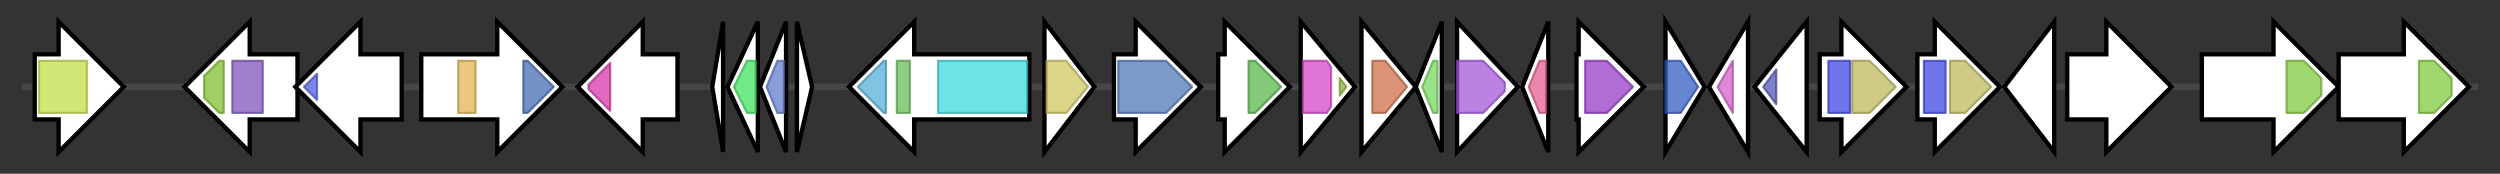 <svg version="1.1" baseProfile="full" xmlns="http://www.w3.org/2000/svg" width="1151.3" height="80">
	<rect width="100%" height="100%" fill="#333333" stroke="none"/>
	<g>
		<line x1="10" y1="40.0" x2="1141.3" y2="40.0" style="stroke:rgb(70,70,70); stroke-width:3 "/>
		<g>
			<title> (ctg125_1)</title>
			<polygon class=" (ctg125_1)" points="16,25 27,25 27,10 57,40 27,70 27,55 16,55" fill="rgb(255,255,255)" fill-opacity="1.0" stroke="rgb(0,0,0)" stroke-width="2"  />
			<g>
				<title>MFS_1 (PF07690)
"Major Facilitator Superfamily"</title>
				<rect class="PF07690" x="18" y="28" stroke-linejoin="round" width="22" height="24" fill="rgb(193,224,74)" stroke="rgb(154,179,59)" stroke-width="1" opacity="0.75" />
			</g>
		</g>
		<g>
			<title> (ctg125_2)</title>
			<polygon class=" (ctg125_2)" points="137,25 115,25 115,10 85,40 115,70 115,55 137,55" fill="rgb(255,255,255)" fill-opacity="1.0" stroke="rgb(0,0,0)" stroke-width="2"  />
			<g>
				<title>PDZ_2 (PF13180)
"PDZ domain"</title>
				<polygon class="PF13180" points="94,35 101,28 103,28 103,52 101,52 94,45" stroke-linejoin="round" width="9" height="24" fill="rgb(128,192,48)" stroke="rgb(102,153,38)" stroke-width="1" opacity="0.75" />
			</g>
			<g>
				<title>Trypsin_2 (PF13365)
"Trypsin-like peptidase domain"</title>
				<rect class="PF13365" x="107" y="28" stroke-linejoin="round" width="14" height="24" fill="rgb(126,86,188)" stroke="rgb(100,68,150)" stroke-width="1" opacity="0.75" />
			</g>
		</g>
		<g>
			<title> (ctg125_3)</title>
			<polygon class=" (ctg125_3)" points="185,25 166,25 166,10 136,40 166,70 166,55 185,55" fill="rgb(255,255,255)" fill-opacity="1.0" stroke="rgb(0,0,0)" stroke-width="2"  />
			<g>
				<title>HATPase_c (PF02518)
"Histidine kinase-, DNA gyrase B-, and HSP90-like ATPase"</title>
				<polygon class="PF02518" points="140,40 146,34 146,46" stroke-linejoin="round" width="10" height="24" fill="rgb(80,94,225)" stroke="rgb(64,75,180)" stroke-width="1" opacity="0.75" />
			</g>
		</g>
		<g>
			<title> (ctg125_4)</title>
			<polygon class=" (ctg125_4)" points="194,25 229,25 229,10 259,40 229,70 229,55 194,55" fill="rgb(255,255,255)" fill-opacity="1.0" stroke="rgb(0,0,0)" stroke-width="2"  />
			<g>
				<title>DEAD_2 (PF06733)
"DEAD_2"</title>
				<rect class="PF06733" x="211" y="28" stroke-linejoin="round" width="8" height="24" fill="rgb(225,180,86)" stroke="rgb(180,144,68)" stroke-width="1" opacity="0.75" />
			</g>
			<g>
				<title>Helicase_C_2 (PF13307)
"Helicase C-terminal domain"</title>
				<polygon class="PF13307" points="241,28 243,28 255,40 243,52 241,52" stroke-linejoin="round" width="16" height="24" fill="rgb(70,108,178)" stroke="rgb(56,86,142)" stroke-width="1" opacity="0.75" />
			</g>
		</g>
		<g>
			<title> (ctg125_5)</title>
			<polygon class=" (ctg125_5)" points="312,25 296,25 296,10 266,40 296,70 296,55 312,55" fill="rgb(255,255,255)" fill-opacity="1.0" stroke="rgb(0,0,0)" stroke-width="2"  />
			<g>
				<title>Rotamase_3 (PF13616)
"PPIC-type PPIASE domain"</title>
				<polygon class="PF13616" points="271,39 281,29 281,51 271,41" stroke-linejoin="round" width="10" height="24" fill="rgb(212,56,169)" stroke="rgb(169,44,135)" stroke-width="1" opacity="0.75" />
			</g>
		</g>
		<g>
			<title> (ctg125_6)</title>
			<polygon class=" (ctg125_6)" points="328,40 333,10 333,70" fill="rgb(255,255,255)" fill-opacity="1.0" stroke="rgb(0,0,0)" stroke-width="2"  />
		</g>
		<g>
			<title> (ctg125_7)</title>
			<polygon class=" (ctg125_7)" points="335,40 349,10 349,70" fill="rgb(255,255,255)" fill-opacity="1.0" stroke="rgb(0,0,0)" stroke-width="2"  />
			<g>
				<title>SSB (PF00436)
"Single-strand binding protein family"</title>
				<polygon class="PF00436" points="338,40 344,28 348,28 348,52 344,52 338,40" stroke-linejoin="round" width="10" height="24" fill="rgb(64,225,98)" stroke="rgb(51,180,78)" stroke-width="1" opacity="0.75" />
			</g>
		</g>
		<g>
			<title> (ctg125_8)</title>
			<polygon class=" (ctg125_8)" points="350,40 362,10 362,70" fill="rgb(255,255,255)" fill-opacity="1.0" stroke="rgb(0,0,0)" stroke-width="2"  />
			<g>
				<title>Ribosomal_S6 (PF01250)
"Ribosomal protein S6"</title>
				<polygon class="PF01250" points="353,40 358,28 361,28 361,52 358,52" stroke-linejoin="round" width="9" height="24" fill="rgb(99,124,206)" stroke="rgb(79,99,164)" stroke-width="1" opacity="0.75" />
			</g>
		</g>
		<g>
			<title> (ctg125_9)</title>
			<polygon class=" (ctg125_9)" points="367,10 374,40 367,70" fill="rgb(255,255,255)" fill-opacity="1.0" stroke="rgb(0,0,0)" stroke-width="2"  />
		</g>
		<g>
			<title> (ctg125_10)</title>
			<polygon class=" (ctg125_10)" points="474,25 421,25 421,10 391,40 421,70 421,55 474,55" fill="rgb(255,255,255)" fill-opacity="1.0" stroke="rgb(0,0,0)" stroke-width="2"  />
			<g>
				<title>Acyltransferase (PF01553)
"Acyltransferase"</title>
				<polygon class="PF01553" points="395,40 407,28 408,28 408,52 407,52 395,40" stroke-linejoin="round" width="13" height="24" fill="rgb(87,176,216)" stroke="rgb(69,140,172)" stroke-width="1" opacity="0.75" />
			</g>
			<g>
				<title>PP-binding (PF00550)
"Phosphopantetheine attachment site"</title>
				<rect class="PF00550" x="413" y="28" stroke-linejoin="round" width="6" height="24" fill="rgb(103,191,88)" stroke="rgb(82,152,70)" stroke-width="1" opacity="0.75" />
			</g>
			<g>
				<title>AMP-binding (PF00501)
"AMP-binding enzyme"</title>
				<rect class="PF00501" x="432" y="28" stroke-linejoin="round" width="41" height="24" fill="rgb(60,217,223)" stroke="rgb(48,173,178)" stroke-width="1" opacity="0.75" />
			</g>
		</g>
		<g>
			<title> (ctg125_11)</title>
			<polygon class=" (ctg125_11)" points="481,10 504,40 481,70" fill="rgb(255,255,255)" fill-opacity="1.0" stroke="rgb(0,0,0)" stroke-width="2"  />
			<g>
				<title>Lactamase_B (PF00753)
"Metallo-beta-lactamase superfamily"</title>
				<polygon class="PF00753" points="482,28 491,28 501,40 501,40 491,52 482,52" stroke-linejoin="round" width="19" height="24" fill="rgb(206,198,96)" stroke="rgb(164,158,76)" stroke-width="1" opacity="0.75" />
			</g>
		</g>
		<g>
			<title> (ctg125_12)</title>
			<polygon class=" (ctg125_12)" points="513,25 523,25 523,10 553,40 523,70 523,55 513,55" fill="rgb(255,255,255)" fill-opacity="1.0" stroke="rgb(0,0,0)" stroke-width="2"  />
			<g>
				<title>ArgJ (PF01960)
"ArgJ family"</title>
				<polygon class="PF01960" points="515,28 537,28 549,40 537,52 515,52" stroke-linejoin="round" width="38" height="24" fill="rgb(81,120,181)" stroke="rgb(64,95,144)" stroke-width="1" opacity="0.75" />
			</g>
		</g>
		<g>
			<title> (ctg125_13)</title>
			<polygon class=" (ctg125_13)" points="561,25 564,25 564,10 594,40 564,70 564,55 561,55" fill="rgb(255,255,255)" fill-opacity="1.0" stroke="rgb(0,0,0)" stroke-width="2"  />
			<g>
				<title>Lipase_GDSL_3 (PF14606)
"GDSL-like Lipase/Acylhydrolase family"</title>
				<polygon class="PF14606" points="575,28 578,28 590,40 578,52 575,52" stroke-linejoin="round" width="18" height="24" fill="rgb(88,183,75)" stroke="rgb(70,146,60)" stroke-width="1" opacity="0.75" />
			</g>
		</g>
		<g>
			<title> (ctg125_14)</title>
			<polygon class=" (ctg125_14)" points="599,10 624,40 599,70" fill="rgb(255,255,255)" fill-opacity="1.0" stroke="rgb(0,0,0)" stroke-width="2"  />
			<g>
				<title>NYN (PF01936)
"NYN domain"</title>
				<polygon class="PF01936" points="600,28 611,28 613,31 613,49 611,52 600,52" stroke-linejoin="round" width="13" height="24" fill="rgb(215,71,199)" stroke="rgb(172,56,159)" stroke-width="1" opacity="0.75" />
			</g>
			<g>
				<title>OST-HTH (PF12872)
"OST-HTH/LOTUS domain"</title>
				<polygon class="PF12872" points="617,36 620,40 617,44" stroke-linejoin="round" width="6" height="24" fill="rgb(138,184,54)" stroke="rgb(110,147,43)" stroke-width="1" opacity="0.75" />
			</g>
		</g>
		<g>
			<title> (ctg125_15)</title>
			<polygon class=" (ctg125_15)" points="627,10 652,40 627,70" fill="rgb(255,255,255)" fill-opacity="1.0" stroke="rgb(0,0,0)" stroke-width="2"  />
			<g>
				<title>TAL_FSA (PF00923)
"Transaldolase/Fructose-6-phosphate aldolase"</title>
				<polygon class="PF00923" points="632,28 638,28 648,40 638,52 632,52" stroke-linejoin="round" width="19" height="24" fill="rgb(208,111,74)" stroke="rgb(166,88,59)" stroke-width="1" opacity="0.75" />
			</g>
		</g>
		<g>
			<title> (ctg125_16)</title>
			<polygon class=" (ctg125_16)" points="652,40 664,10 664,70" fill="rgb(255,255,255)" fill-opacity="1.0" stroke="rgb(0,0,0)" stroke-width="2"  />
			<g>
				<title>DUF1801 (PF08818)
"Domain of unknown function (DU1801)"</title>
				<polygon class="PF08818" points="655,40 660,28 662,28 662,52 660,52" stroke-linejoin="round" width="10" height="24" fill="rgb(120,214,95)" stroke="rgb(96,171,76)" stroke-width="1" opacity="0.75" />
			</g>
		</g>
		<g>
			<title> (ctg125_17)</title>
			<polygon class=" (ctg125_17)" points="671,10 699,40 671,70" fill="rgb(255,255,255)" fill-opacity="1.0" stroke="rgb(0,0,0)" stroke-width="2"  />
			<g>
				<title>PHP (PF02811)
"PHP domain"</title>
				<polygon class="PF02811" points="671,28 683,28 693,38 693,42 683,52 671,52" stroke-linejoin="round" width="22" height="24" fill="rgb(167,87,219)" stroke="rgb(133,69,175)" stroke-width="1" opacity="0.75" />
			</g>
		</g>
		<g>
			<title> (ctg125_18)</title>
			<polygon class=" (ctg125_18)" points="701,40 713,10 713,70" fill="rgb(255,255,255)" fill-opacity="1.0" stroke="rgb(0,0,0)" stroke-width="2"  />
			<g>
				<title>PaREP1 (PF05942)
"Archaeal PaREP1/PaREP8 family"</title>
				<polygon class="PF05942" points="704,40 709,28 712,28 712,52 709,52" stroke-linejoin="round" width="10" height="24" fill="rgb(228,93,146)" stroke="rgb(182,74,116)" stroke-width="1" opacity="0.75" />
			</g>
		</g>
		<g>
			<title> (ctg125_19)</title>
			<polygon class=" (ctg125_19)" points="726,25 727,25 727,10 757,40 727,70 727,55 726,55" fill="rgb(255,255,255)" fill-opacity="1.0" stroke="rgb(0,0,0)" stroke-width="2"  />
			<g>
				<title>DeoC (PF01791)
"DeoC/LacD family aldolase"</title>
				<polygon class="PF01791" points="730,28 740,28 752,40 740,52 730,52" stroke-linejoin="round" width="24" height="24" fill="rgb(151,59,198)" stroke="rgb(120,47,158)" stroke-width="1" opacity="0.75" />
			</g>
		</g>
		<g>
			<title> (ctg125_20)</title>
			<polygon class=" (ctg125_20)" points="767,10 785,40 767,70" fill="rgb(255,255,255)" fill-opacity="1.0" stroke="rgb(0,0,0)" stroke-width="2"  />
			<g>
				<title>Cob_adeno_trans (PF01923)
"Cobalamin adenosyltransferase"</title>
				<polygon class="PF01923" points="767,28 774,28 782,40 774,52 767,52" stroke-linejoin="round" width="16" height="24" fill="rgb(53,94,194)" stroke="rgb(42,75,155)" stroke-width="1" opacity="0.75" />
			</g>
		</g>
		<g>
			<title> (ctg125_21)</title>
			<polygon class=" (ctg125_21)" points="787,40 805,10 805,70" fill="rgb(255,255,255)" fill-opacity="1.0" stroke="rgb(0,0,0)" stroke-width="2"  />
			<g>
				<title>DUF192 (PF02643)
"Uncharacterized ACR, COG1430"</title>
				<polygon class="PF02643" points="791,40 798,28 798,28 798,52 798,52" stroke-linejoin="round" width="11" height="24" fill="rgb(212,96,201)" stroke="rgb(169,76,160)" stroke-width="1" opacity="0.75" />
			</g>
		</g>
		<g>
			<title> (ctg125_22)</title>
			<polygon class=" (ctg125_22)" points="808,40 832,10 832,70" fill="rgb(255,255,255)" fill-opacity="1.0" stroke="rgb(0,0,0)" stroke-width="2"  />
			<g>
				<title>PEMT (PF04191)
"Phospholipid methyltransferase"</title>
				<polygon class="PF04191" points="812,40 818,32 818,48" stroke-linejoin="round" width="9" height="24" fill="rgb(82,89,182)" stroke="rgb(65,71,145)" stroke-width="1" opacity="0.75" />
			</g>
		</g>
		<g>
			<title> (ctg125_23)</title>
			<polygon class=" (ctg125_23)" points="838,25 848,25 848,10 878,40 848,70 848,55 838,55" fill="rgb(255,255,255)" fill-opacity="1.0" stroke="rgb(0,0,0)" stroke-width="2"  />
			<g>
				<title>MR_MLE_N (PF02746)
"Mandelate racemase / muconate lactonizing enzyme, N-terminal domain"</title>
				<rect class="PF02746" x="842" y="28" stroke-linejoin="round" width="10" height="24" fill="rgb(63,73,226)" stroke="rgb(50,58,180)" stroke-width="1" opacity="0.75" />
			</g>
			<g>
				<title>MR_MLE_C (PF13378)
"Enolase C-terminal domain-like"</title>
				<polygon class="PF13378" points="853,28 861,28 873,40 861,52 853,52" stroke-linejoin="round" width="21" height="24" fill="rgb(191,184,94)" stroke="rgb(152,147,75)" stroke-width="1" opacity="0.75" />
			</g>
		</g>
		<g>
			<title> (ctg125_24)</title>
			<polygon class=" (ctg125_24)" points="883,25 891,25 891,10 921,40 891,70 891,55 883,55" fill="rgb(255,255,255)" fill-opacity="1.0" stroke="rgb(0,0,0)" stroke-width="2"  />
			<g>
				<title>MR_MLE_N (PF02746)
"Mandelate racemase / muconate lactonizing enzyme, N-terminal domain"</title>
				<rect class="PF02746" x="886" y="28" stroke-linejoin="round" width="10" height="24" fill="rgb(63,73,226)" stroke="rgb(50,58,180)" stroke-width="1" opacity="0.75" />
			</g>
			<g>
				<title>MR_MLE_C (PF13378)
"Enolase C-terminal domain-like"</title>
				<polygon class="PF13378" points="898,28 905,28 917,40 905,52 898,52" stroke-linejoin="round" width="21" height="24" fill="rgb(191,184,94)" stroke="rgb(152,147,75)" stroke-width="1" opacity="0.75" />
			</g>
		</g>
		<g>
			<title> (ctg125_25)</title>
			<polygon class=" (ctg125_25)" points="923,40 946,10 946,70" fill="rgb(255,255,255)" fill-opacity="1.0" stroke="rgb(0,0,0)" stroke-width="2"  />
		</g>
		<g>
			<title> (ctg125_26)</title>
			<polygon class=" (ctg125_26)" points="952,25 970,25 970,10 1000,40 970,70 970,55 952,55" fill="rgb(255,255,255)" fill-opacity="1.0" stroke="rgb(0,0,0)" stroke-width="2"  />
		</g>
		<g>
			<title> (ctg125_27)</title>
			<polygon class=" (ctg125_27)" points="1014,25 1047,25 1047,10 1077,40 1047,70 1047,55 1014,55" fill="rgb(255,255,255)" fill-opacity="1.0" stroke="rgb(0,0,0)" stroke-width="2"  />
			<g>
				<title>ABC_tran (PF00005)
"ABC transporter"</title>
				<polygon class="PF00005" points="1053,28 1061,28 1069,36 1069,44 1061,52 1053,52" stroke-linejoin="round" width="16" height="24" fill="rgb(129,201,63)" stroke="rgb(103,160,50)" stroke-width="1" opacity="0.75" />
			</g>
		</g>
		<g>
			<title> (ctg125_28)</title>
			<polygon class=" (ctg125_28)" points="1077,25 1107,25 1107,10 1137,40 1107,70 1107,55 1077,55" fill="rgb(255,255,255)" fill-opacity="1.0" stroke="rgb(0,0,0)" stroke-width="2"  />
			<g>
				<title>ABC_tran (PF00005)
"ABC transporter"</title>
				<polygon class="PF00005" points="1114,28 1121,28 1129,36 1129,44 1121,52 1114,52" stroke-linejoin="round" width="15" height="24" fill="rgb(129,201,63)" stroke="rgb(103,160,50)" stroke-width="1" opacity="0.75" />
			</g>
		</g>
	</g>
</svg>
